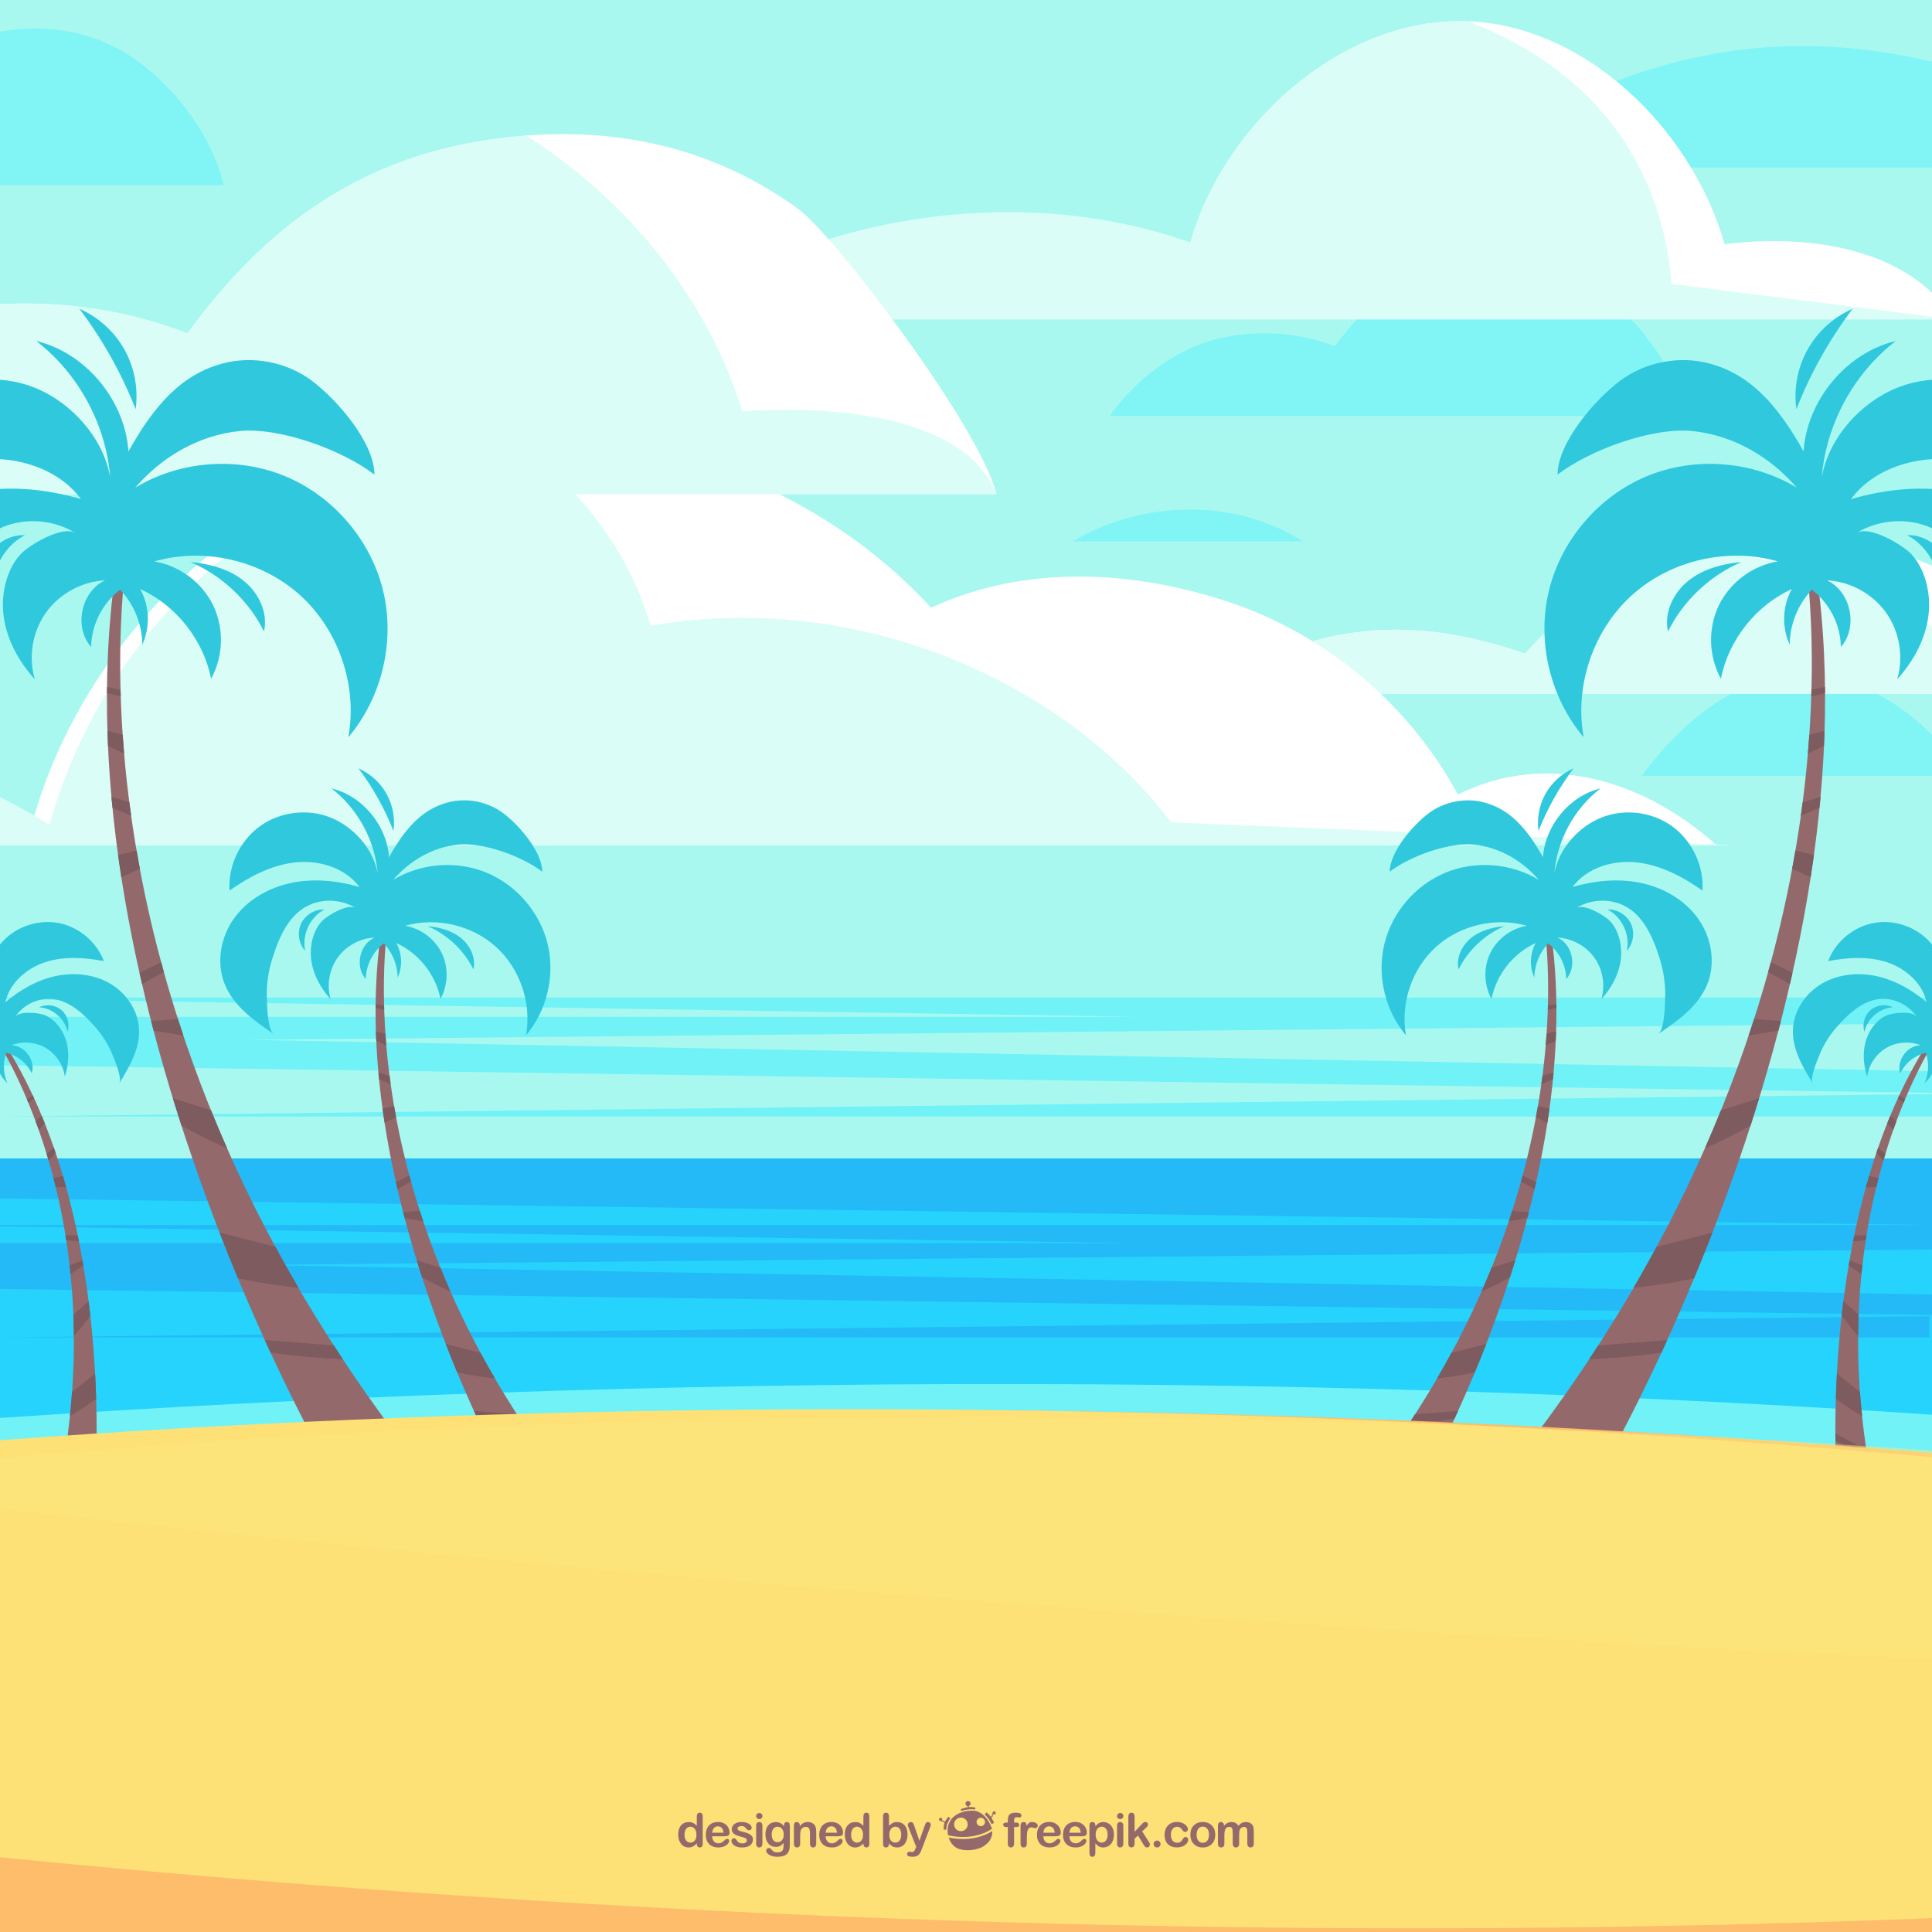 <?xml version="1.0" encoding="utf-8"?>
<!-- Generator: Adobe Illustrator 27.5.0, SVG Export Plug-In . SVG Version: 6.00 Build 0)  -->
<svg version="1.1" xmlns="http://www.w3.org/2000/svg" xmlns:xlink="http://www.w3.org/1999/xlink" x="0px" y="0px"
	 viewBox="0 0 500 500" style="enable-background:new 0 0 500 500;" xml:space="preserve">
<g id="BACKGROUND">
	<rect style="fill:#A8F8F0;" width="500" height="500"/>
</g>
<g id="OBJECTS">
	<g>
		<defs>
			<rect id="SVGID_1_" y="0" width="500" height="500"/>
		</defs>
		<clipPath id="SVGID_00000072992238852506341050000010821627234538304162_">
			<use xlink:href="#SVGID_1_"  style="overflow:visible;"/>
		</clipPath>
		
			<rect x="0" y="299.81" style="clip-path:url(#SVGID_00000072992238852506341050000010821627234538304162_);fill:#25D3FD;" width="500" height="200.19"/>
		<path style="clip-path:url(#SVGID_00000072992238852506341050000010821627234538304162_);fill:#71F2F7;" d="M-580.035,452.51
			c-41.151,13.057,762.413-218.632,1643.353,0C1063.318,452.51,358.883,655.596-580.035,452.51z"/>
		<g style="clip-path:url(#SVGID_00000072992238852506341050000010821627234538304162_);">
			<g style="opacity:0.7;">
				<g>
					<g>
						<path style="fill:#71F2F7;" d="M337.142,140.091h-59.494C295.576,129.421,319.572,128.843,337.142,140.091z"/>
					</g>
					<g>
						<path style="fill:#71F2F7;" d="M596.165,43.366H378.167c24.346-18.669,54.977-30.914,85.653-31.427
							c30.675-0.513,61.437,9.071,86.393,26.916C566.729,32.444,581.389,33.591,596.165,43.366z"/>
					</g>
					<g>
						<path style="fill:#71F2F7;" d="M527.769,200.789H424.887c11.49-15.569,25.946-25.781,40.423-26.209
							c14.477-0.428,28.995,7.565,40.772,22.447C513.877,191.681,520.796,192.638,527.769,200.789z"/>
					</g>
					<g>
						<path style="fill:#71F2F7;" d="M57.866,47.876H-91.306c5.869-8.461,15.788-16.526,26.216-19.51
							c10.428-2.984,21.999-2.465,32.061,1.437C-24.141,17.572-13.746,10.55-0.545,8.269c13.201-2.281,25.607-0.113,36.139,7.545
							C46.125,23.472,55.064,35.81,57.866,47.876z"/>
					</g>
					<g>
						<path style="fill:#71F2F7;" d="M436.368,107.669H287.197c5.869-8.461,15.788-16.526,26.216-19.51
							c10.428-2.984,21.999-2.465,32.061,1.437c8.888-12.231,19.282-19.253,32.483-21.534c13.201-2.281,25.607-0.113,36.139,7.545
							C424.628,83.265,433.567,95.603,436.368,107.669z"/>
					</g>
				</g>
			</g>
			<g>
				<path style="fill:#FFFFFF;" d="M505.495,82.642H176.322c48.051-14.873,96.103-28.968,131.764-19.888
					c8.561-30.285,38.255-57.267,69.727-57.289c31.472-0.022,59.909,27.453,68.512,57.727
					C474.927,59.761,496.665,67.769,505.495,82.642z"/>
				<path style="fill:#DBFDF7;" d="M432.596,73.49c-2.35-29.769-19.192-55.241-52.713-67.979c-0.689-0.021-1.379-0.046-2.07-0.045
					c-31.472,0.022-61.166,27.003-69.727,57.289c-52.823-18.7-111.402-0.706-131.764,19.888h329.173L432.596,73.49z"/>
				<path style="fill:#FFFFFF;" d="M257.865,127.902H-85.681c13.516-19.485,36.36-38.059,60.377-44.931
					c24.016-6.872,50.664-5.677,73.837,3.31c20.469-28.169,44.407-44.34,74.809-49.593c30.402-5.254,58.974-0.259,83.229,17.377
					C215.97,60.898,253.921,110.916,257.865,127.902z"/>
				<path style="fill:#FFFFFF;" d="M588.319,179.523h-270.46c9.563-10.382,21.201-14.621,35.236-16.129
					c14.035-1.508,28.278,1.115,41.592,5.802c18.117-20.386,41.618-32.62,68.89-32.42c14.845,0.109,54.302,12.753,72.04,33.311
					C552.24,163.342,575.043,167.458,588.319,179.523z"/>
				<path style="fill:#DBFDF7;" d="M512.817,175.109c-10.495-16.441-45.112-33.971-82.313-31.975
					c-13.479,5.534-25.52,14.476-35.817,26.062c-13.315-4.686-27.558-7.31-41.592-5.802c-14.035,1.508-25.673,5.747-35.236,16.129
					h270.461L512.817,175.109z"/>
				<path style="fill:#FFFFFF;" d="M444.25,218.743h-621.639c54.809-36.65,129.636-40.149,185.586-5.267
					c12.857-46.98,52.188-85.439,99.534-96.872c47.346-11.433,100.337,4.751,133.217,40.686c23.99-11.153,51.915-9.852,77.021-1.508
					c25.105,8.344,46.782,26.56,59.324,49.853C400.061,194.221,425.286,201.742,444.25,218.743z"/>
				<path style="fill:#DBFDF7;" d="M448.881,218.743l-145.736-5.903c-30.501-39.795-85.403-59.749-134.753-50.885
					c-5.32-18.103-16.893-34.304-32.292-45.208c-1.604-1.136-3.258-2.199-4.939-3.218c-6.324,0.569-12.611,1.579-18.799,3.074
					c-47.346,11.433-86.678,49.893-99.534,96.872c-55.95-34.882-130.778-31.382-185.586,5.267H448.881z"/>
				<path style="fill:#DBFDF7;" d="M192.116,106.461c-8.811-28.793-29.191-54.288-55.87-71.365
					c-4.261,0.325-8.561,0.841-12.904,1.592c-30.402,5.254-54.34,21.425-74.809,49.593c-23.173-8.987-49.821-10.182-73.837-3.31
					c-24.016,6.872-46.861,25.446-60.377,44.931h343.545C247.514,101.127,192.116,106.461,192.116,106.461z"/>
			</g>
		</g>
		<polygon style="clip-path:url(#SVGID_00000072992238852506341050000010821627234538304162_);fill:#71F2F7;" points="0,258.18 
			500,258.18 500,264.88 64.08,269.1 500,277.22 500,282.819 0,275.69 0,263.15 294.6,263.15 0,258.53 		"/>
		<polygon style="clip-path:url(#SVGID_00000072992238852506341050000010821627234538304162_);fill:#71F2F7;" points="0,288.96 
			500,283.15 500,288.96 		"/>
		<polygon style="clip-path:url(#SVGID_00000072992238852506341050000010821627234538304162_);fill:#23BAF7;" points="500,299.81 
			500,317.04 0,310.15 0,299.81 		"/>
		<polygon style="clip-path:url(#SVGID_00000072992238852506341050000010821627234538304162_);fill:#23BAF7;" points="0,317.04 
			500,317.04 500,323.37 64.08,327.359 500,335.03 500,340.319 0,333.58 0,321.73 294.6,321.73 0,317.37 		"/>
		<polygon style="clip-path:url(#SVGID_00000072992238852506341050000010821627234538304162_);fill:#23BAF7;" points="0.675,346.12 
			499.325,340.63 499.325,346.12 		"/>
		<g style="clip-path:url(#SVGID_00000072992238852506341050000010821627234538304162_);">
			<g>
				<polygon style="opacity:0.3;fill:#23BAF7;" points="500,469.132 0,477.654 0,500 500,500 500,485.398 364.608,486.073 
					500,483.597 				"/>
				<path style="opacity:0.3;fill:#23BAF7;" d="M0,460.25h500V413.93c-108.474,1.766-239.345-7.237-383.215-39.776
					c-0.029,0.007-0.053,0.013-0.081,0.02c3.879,2.141,110.909,59.984,350.707,59.984H0V460.25z"/>
			</g>
			<path style="opacity:0.3;fill:#23BAF7;" d="M116.583,374.106l0.007,0.004c0.065,0.015,0.13,0.029,0.195,0.043
				c0.061-0.015,0.124-0.031,0.191-0.047H116.583z"/>
		</g>
		<g style="clip-path:url(#SVGID_00000072992238852506341050000010821627234538304162_);">
			<g>
				<g>
					<g>
						<path style="fill:#94696C;" d="M501.766,265.662l0.99,0.453c0,0-34.945,47.802-16.5,125.855l-10.569-3.517
							C475.687,388.454,468.292,313.028,501.766,265.662z"/>
					</g>
				</g>
				<path style="fill:#30C8DD;" d="M488.366,262.736c1.506-0.621,6.602-1.224,7.737,0.453c-1.772-2.618-4.76-4.375-7.909-4.651
					c-5.311-0.464-9.578,3.557-12.849,7.257c-1.858,2.102-3.361,4.519-4.428,7.114c-0.548,1.333-2.603,6.118-1.767,7.473
					c-2.628-4.259-5.316-8.859-5.147-13.861c0.166-4.901,3.246-9.47,7.475-11.951c4.229-2.481,9.45-2.99,14.238-1.936
					c4.789,1.055,9.166,3.581,12.9,6.759c-1.102-4.991-5.469-8.808-10.331-10.386c-4.861-1.578-10.146-1.228-15.168-0.273
					c1.865-4.932,6.377-8.77,11.545-9.819c5.167-1.049,10.819,0.725,14.459,4.539c3.641,3.814,5.498,9.77,4.21,14.882
					c2.364-6.635,1.802-14.254-1.511-20.47c5.349,4.119,7.481,12.027,5.115,18.35c5.723-4.246,10.625-6.348,16.036-5.508
					c4.166,0.647,7.969,3.32,9.989,7.02c2.02,3.701,4.125,10.833,2.415,14.687c-2.545-4.739-8.867-10.933-13.974-12.625
					c-5.106-1.692-10.75-1.107-15.621,1.175c6.846-0.839,14.028,1.767,18.745,6.8c4.716,5.033,6.849,12.369,5.567,19.147
					c-1.282,6.777-5.947,12.827-12.176,15.79c3.929-5.683,4.682-13.421,1.922-19.755c-2.76-6.334-8.939-11.051-15.777-12.043
					c2.809,1.862,4.626,5.139,4.718,8.508c0.092,3.369-1.544,6.74-4.247,8.752c1.193-5.105-0.22-10.75-3.678-14.691
					c0.227,2.539-0.837,5.161-2.77,6.823c1.089-2.445,1.204-5.307,0.315-7.831c-2.859,0.647-5.374,2.671-6.616,5.327
					c-1.059-3.331,1.819-7.272,5.313-7.279c-2.869-1.134-6.253-0.875-8.915,0.683s-4.546,4.381-4.963,7.438
					c-1.01-3.144-1.26-6.612-0.192-9.737C483.896,266.354,485.841,263.778,488.366,262.736z M489.873,260.686
					c-1.843-0.918-4.224-0.62-5.784,0.723c-1.56,1.344-2.208,3.654-1.573,5.613C483.236,263.621,486.402,260.894,489.873,260.686z
					 M510.103,251.512c1.456-2.308,2.134-5.099,1.897-7.818c-0.237-2.719-1.386-5.351-3.219-7.373
					C509.911,241.292,510.358,246.419,510.103,251.512z M513.497,285.337c1.528-2.023,1.462-4.947,0.314-7.208
					c-1.147-2.261-3.208-3.935-5.416-5.181C511.482,276.305,513.324,280.781,513.497,285.337z"/>
				<path style="fill:#7E5B5E;" d="M489.185,288.807c0.542,0.436,1.081,0.874,1.62,1.315c-0.284,0.763-0.566,1.546-0.847,2.344
					c-0.511-0.598-1.021-1.197-1.527-1.799C488.678,290.045,488.929,289.425,489.185,288.807z M492.658,285.391
					c0.118-0.286,0.235-0.561,0.353-0.841c-0.503-0.342-0.999-0.694-1.488-1.055c-0.115,0.247-0.232,0.492-0.346,0.74
					C491.673,284.618,492.168,285.003,492.658,285.391z M483.068,319.676c-1.064,0.031-2.129,0.061-3.193,0.092
					c-0.104,0.506-0.205,1.01-0.305,1.515c1.098-0.103,2.195-0.206,3.293-0.309C482.93,320.538,482.999,320.106,483.068,319.676z
					 M475.005,372.771c2.702,1.715,5.502,3.283,8.368,4.742c-0.118-0.725-0.225-1.444-0.334-2.163
					c-2.682-1.47-5.364-2.94-8.046-4.41C474.996,371.563,475,372.175,475.005,372.771z M477.07,336.74
					c-0.161,1.266-0.312,2.523-0.451,3.766c1.335,1.813,2.76,3.561,4.271,5.231c0.015-1.855,0.061-3.68,0.131-5.478
					C479.704,339.086,478.387,337.913,477.07,336.74z M486.063,297.016c-0.156,0.451-0.306,0.903-0.458,1.355
					c0.605,0.664,1.209,1.329,1.813,1.993c0.171-0.587,0.344-1.165,0.519-1.738C487.31,298.093,486.685,297.556,486.063,297.016z
					 M475.388,355.492c-0.121,2.251-0.211,4.428-0.273,6.512c2.17,1.63,4.507,3.094,6.781,4.468
					c0.003,0.001,0.005,0.003,0.008,0.004c-0.22-2.105-0.404-4.183-0.55-6.231C479.365,358.661,477.377,357.077,475.388,355.492z
					 M486.181,304.856c-0.825-0.16-1.649-0.321-2.474-0.481c-0.284,0.962-0.561,1.925-0.828,2.888
					c0.903-0.034,1.806-0.048,2.705-0.031C485.779,306.429,485.978,305.637,486.181,304.856z M478.652,326.211
					c-0.076,0.434-0.152,0.868-0.224,1.3c1.108,0.742,2.217,1.484,3.325,2.226c0.078-0.78,0.161-1.556,0.248-2.323
					C480.873,327.048,479.755,326.648,478.652,326.211z"/>
			</g>
			<g>
				<g>
					<g>
						<path style="fill:#94696C;" d="M468.381,137.804l-2.127,0.012c0,0,23.83,113.214-71.736,237.407l21.65,2.229
							C416.168,377.452,489.94,249.059,468.381,137.804z"/>
					</g>
				</g>
				<path style="fill:#30C8DD;" d="M499.156,158.62c-0.609,6.424-3.84,12.398-8.165,17.187c1.714-5.779,0.627-12.32-2.864-17.234
					c-3.49-4.914-9.309-8.095-15.33-8.38c6.219,2.82,8.176,12.152,3.615,17.234c-0.078-5.727-2.93-11.353-7.503-14.803
					c-3.612,3.781-5.707,8.972-5.732,14.201c-2.106-4.514-1.895-10.038,0.55-14.378c-9.325,4.241-16.376,13.159-18.354,23.21
					c-3.198-5.756-3.403-13.074-0.533-19.001c2.871-5.926,8.74-10.302,15.239-11.361c-12.975-3.727-27.771-0.291-37.776,8.773
					c-10.005,9.064-14.881,23.449-12.45,36.729c-8.713-10.282-12.161-24.805-8.999-37.906c3.162-13.101,12.855-24.453,25.299-29.628
					c12.444-5.175,27.328-4.045,38.848,2.95c-6.842-7.978-16.424-13.554-26.878-14.643c-10.454-1.089-26.691,4.862-35.031,11.258
					c0.052-8.237,9.531-19.249,16.102-24.217c6.57-4.968,15.491-6.672,23.431-4.477c10.312,2.851,17.354,10.534,24.134,22.694
					c0.867-13.163,11.017-25.534,23.854-28.572c-10.894,8.409-18.017,21.527-19.137,35.243c1.814-10.141,9.907-19.256,19.455-23.123
					c9.548-3.868,21.04-2.486,29.4,3.534c8.36,6.02,13.313,16.481,12.672,26.763c-8.176-5.735-17.307-10.606-27.233-11.701
					c-9.926-1.095-20.772,2.194-26.745,10.198c9.204-2.66,19.03-3.642,28.406-1.673c9.376,1.969,18.265,7.071,23.803,14.888
					c5.539,7.817,7.354,18.43,3.711,27.291c-3.718,9.044-12.202,15.077-20.304,20.551c2.578-1.741,2.762-11.914,2.858-14.729
					c0.186-5.479-0.549-10.991-2.169-16.228c-2.852-9.218-7.222-19.808-17.053-23.249c-5.83-2.04-12.564-1.312-17.823,1.928
					c3.369-2.075,11.96,3.092,14.143,5.409C498.257,147.243,499.651,153.394,499.156,158.62z M501.572,155.693
					c2.704-2.979,3.408-7.614,1.708-11.261c-1.699-3.647-5.7-6.09-9.72-5.936C499.575,141.656,503.023,149.056,501.572,155.693z
					 M479.461,79.909c-4.89,2.128-9.051,5.892-11.657,10.545c-2.606,4.653-3.643,10.167-2.903,15.448
					C468.54,96.628,473.454,87.855,479.461,79.909z M450.719,145.453c-4.933,0.447-9.949,1.772-13.808,4.877
					c-3.86,3.104-6.328,8.26-5.232,13.09C435.648,155.443,442.525,148.953,450.719,145.453z"/>
				<path style="fill:#7E5B5E;" d="M472.04,193.05c-1.385,0.666-2.774,1.323-4.165,1.978c0.14-1.647,0.266-3.267,0.374-4.855
					c1.313-0.351,2.626-0.699,3.941-1.04C472.15,190.44,472.099,191.745,472.04,193.05z M472.319,179.39
					c-0.003-0.532-0.015-1.063-0.022-1.595c-1.162,0.25-2.328,0.479-3.498,0.684c-0.015,0.592-0.028,1.177-0.047,1.78
					C469.935,179.961,471.126,179.674,472.319,179.39z M457.605,251.502c1.872,1.065,3.745,2.131,5.617,3.196
					c0.227-0.979,0.453-1.958,0.674-2.943c-1.871-0.91-3.742-1.82-5.613-2.729C458.061,249.848,457.836,250.673,457.605,251.502z
					 M431.473,346.816c-5.957,0.463-11.915,0.926-17.872,1.39c-0.771,1.194-1.54,2.387-2.333,3.584
					c6.279-0.297,12.526-0.839,18.715-1.723C430.472,349.011,430.97,347.923,431.473,346.816z M445.391,287.329
					c-1.319,3.259-2.704,6.545-4.168,9.861c4.034-1.76,7.975-3.728,11.809-5.885c0.752-2.326,1.493-4.685,2.223-7.07
					C451.968,285.267,448.68,286.298,445.391,287.329z M466.524,207.624c-0.149,1.16-0.306,2.329-0.472,3.512
					c1.61-0.698,3.221-1.396,4.831-2.094c0.092-0.927,0.188-1.852,0.272-2.781C469.614,206.725,468.07,207.178,466.524,207.624z
					 M428.739,322.66c-1.906,3.53-3.903,7.083-5.986,10.656c0.006-0.001,0.011-0.001,0.017-0.002
					c5.155-0.62,10.494-1.351,15.668-2.51c1.564-3.762,3.153-7.711,4.747-11.818C438.369,320.211,433.554,321.435,428.739,322.66z
					 M463.803,224.841c1.614,0.692,3.212,1.442,4.792,2.229c0.299-1.929,0.579-3.866,0.846-5.808
					c-1.598-0.377-3.195-0.754-4.793-1.131C464.382,221.685,464.1,223.255,463.803,224.841z M453.965,263.667
					c-0.46,1.438-0.937,2.884-1.424,4.337c2.57-0.431,5.14-0.862,7.71-1.293c0.218-0.828,0.431-1.663,0.646-2.496
					C458.581,264.106,456.27,263.92,453.965,263.667z"/>
			</g>
			<g>
				<g>
					<g>
						<path style="fill:#94696C;" d="M400.339,234.927l-1.325,0.007c0,0,14.848,70.54-44.696,147.921l13.489,1.389
							C367.806,384.244,413.772,304.246,400.339,234.927z"/>
					</g>
				</g>
				<path style="fill:#30C8DD;" d="M419.514,247.896c-0.379,4.003-2.393,7.725-5.087,10.709c1.068-3.601,0.391-7.676-1.784-10.738
					c-2.175-3.062-5.8-5.044-9.551-5.221c3.875,1.757,5.094,7.572,2.252,10.738c-0.049-3.568-1.826-7.074-4.675-9.223
					c-2.25,2.356-3.556,5.59-3.571,8.848c-1.312-2.812-1.181-6.254,0.343-8.958c-5.81,2.643-10.204,8.199-11.436,14.461
					c-1.993-3.587-2.12-8.146-0.332-11.839c1.789-3.693,5.445-6.419,9.495-7.079c-8.085-2.322-17.303-0.181-23.537,5.466
					c-6.234,5.647-9.272,14.61-7.757,22.884c-5.429-6.406-7.577-15.455-5.607-23.618c1.97-8.163,8.01-15.236,15.763-18.46
					c7.753-3.225,17.027-2.52,24.205,1.838c-4.263-4.971-10.233-8.445-16.747-9.124c-6.513-0.679-16.631,3.029-21.827,7.015
					c0.032-5.132,5.939-11.993,10.033-15.089c4.094-3.095,9.652-4.157,14.599-2.79c6.425,1.777,10.812,6.564,15.037,14.14
					c0.54-8.201,6.864-15.91,14.862-17.802c-6.787,5.239-11.226,13.413-11.924,21.959c1.13-6.318,6.172-11.998,12.122-14.407
					c5.949-2.41,13.109-1.549,18.318,2.202c5.209,3.751,8.295,10.269,7.896,16.675c-5.094-3.574-10.783-6.608-16.968-7.29
					c-6.185-0.682-12.943,1.367-16.664,6.354c5.735-1.657,11.857-2.269,17.699-1.042c5.842,1.227,11.38,4.406,14.831,9.276
					c3.451,4.871,4.582,11.484,2.312,17.005c-2.316,5.635-7.602,9.394-12.651,12.805c1.606-1.085,1.721-7.423,1.781-9.177
					c0.116-3.414-0.342-6.848-1.352-10.111c-1.777-5.744-4.5-12.342-10.625-14.486c-3.633-1.271-7.828-0.818-11.105,1.201
					c2.099-1.293,7.452,1.927,8.812,3.37C418.954,240.808,419.822,244.64,419.514,247.896z M421.019,246.073
					c1.685-1.856,2.123-4.744,1.064-7.016c-1.059-2.272-3.552-3.794-6.056-3.698C419.775,237.327,421.923,241.938,421.019,246.073z
					 M407.243,198.854c-3.047,1.326-5.639,3.671-7.263,6.57c-1.624,2.899-2.27,6.335-1.809,9.625
					C400.438,209.271,403.5,203.805,407.243,198.854z M389.334,239.693c-3.074,0.278-6.199,1.104-8.604,3.038
					c-2.405,1.934-3.943,5.146-3.26,8.156C379.944,245.917,384.229,241.873,389.334,239.693z"/>
				<path style="fill:#7E5B5E;" d="M402.619,269.349c-0.863,0.415-1.729,0.824-2.595,1.233c0.087-1.026,0.166-2.035,0.233-3.025
					c0.818-0.219,1.636-0.435,2.455-0.648C402.687,267.722,402.655,268.536,402.619,269.349z M402.792,260.838
					c-0.002-0.331-0.009-0.663-0.013-0.994c-0.724,0.156-1.45,0.299-2.18,0.426c-0.01,0.369-0.017,0.733-0.03,1.109
					C401.307,261.193,402.049,261.015,402.792,260.838z M393.625,305.768c1.167,0.664,2.333,1.328,3.5,1.992
					c0.142-0.61,0.283-1.22,0.42-1.834c-1.166-0.567-2.332-1.134-3.498-1.701C393.909,304.738,393.768,305.252,393.625,305.768z
					 M377.343,365.155c-3.712,0.289-7.424,0.577-11.136,0.866c-0.481,0.744-0.959,1.487-1.453,2.233
					c3.912-0.185,7.805-0.523,11.661-1.073C376.719,366.523,377.029,365.846,377.343,365.155z M386.015,328.091
					c-0.822,2.03-1.685,4.078-2.597,6.144c2.513-1.097,4.969-2.323,7.358-3.667c0.468-1.449,0.93-2.919,1.385-4.405
					C390.112,326.806,388.063,327.449,386.015,328.091z M399.182,278.43c-0.093,0.723-0.19,1.451-0.294,2.188
					c1.003-0.435,2.007-0.87,3.01-1.304c0.057-0.577,0.117-1.154,0.17-1.733C401.107,277.869,400.145,278.152,399.182,278.43z
					 M375.639,350.105c-1.187,2.199-2.432,4.413-3.73,6.639c0.004,0,0.007-0.001,0.011-0.001c3.212-0.386,6.538-0.841,9.762-1.564
					c0.974-2.344,1.964-4.805,2.957-7.363C381.639,348.579,378.639,349.342,375.639,350.105z M397.486,289.157
					c1.006,0.431,2.001,0.899,2.986,1.389c0.186-1.202,0.361-2.409,0.527-3.619c-0.995-0.235-1.991-0.47-2.986-0.705
					C397.847,287.19,397.671,288.168,397.486,289.157z M391.357,313.348c-0.287,0.896-0.584,1.797-0.887,2.702
					c1.601-0.269,3.203-0.537,4.804-0.806c0.136-0.516,0.269-1.036,0.402-1.555C394.233,313.621,392.793,313.506,391.357,313.348z"
					/>
			</g>
		</g>
		<g style="clip-path:url(#SVGID_00000072992238852506341050000010821627234538304162_);">
			<g>
				<g>
					<g>
						<path style="fill:#94696C;" d="M-1.765,265.662l-0.99,0.453c0,0,34.945,47.802,16.5,125.855l10.569-3.517
							C24.313,388.454,31.708,313.028-1.765,265.662z"/>
					</g>
				</g>
				<path style="fill:#30C8DD;" d="M16.973,268.896c1.068,3.125,0.818,6.592-0.192,9.737c-0.417-3.057-2.3-5.88-4.963-7.438
					s-6.046-1.817-8.915-0.683c3.495,0.007,6.372,3.949,5.313,7.279c-1.242-2.655-3.756-4.68-6.616-5.327
					c-0.889,2.524-0.774,5.387,0.315,7.831c-1.933-1.663-2.997-4.284-2.77-6.823c-3.458,3.941-4.871,9.586-3.678,14.691
					c-2.704-2.012-4.339-5.383-4.248-8.752c0.092-3.369,1.909-6.646,4.718-8.508c-6.838,0.992-13.017,5.709-15.777,12.043
					c-2.76,6.334-2.007,14.072,1.922,19.755c-6.229-2.963-10.894-9.013-12.176-15.79c-1.282-6.777,0.851-14.113,5.567-19.147
					c4.716-5.033,11.898-7.639,18.744-6.8c-4.871-2.282-10.515-2.867-15.621-1.175c-5.106,1.692-11.429,7.886-13.974,12.625
					c-1.709-3.854,0.395-10.986,2.415-14.687c2.02-3.701,5.823-6.373,9.989-7.02c5.411-0.84,10.313,1.262,16.036,5.508
					c-2.366-6.323-0.234-14.231,5.115-18.35c-3.312,6.216-3.875,13.835-1.511,20.47c-1.288-5.113,0.569-11.068,4.21-14.882
					c3.641-3.814,9.292-5.588,14.459-4.539c5.167,1.049,9.68,4.887,11.544,9.819c-5.021-0.955-10.306-1.306-15.167,0.273
					c-4.861,1.578-9.229,5.396-10.331,10.386c3.734-3.178,8.112-5.704,12.9-6.759c4.789-1.055,10.009-0.546,14.238,1.936
					c4.229,2.481,7.31,7.051,7.475,11.951c0.169,5.002-2.519,9.602-5.147,13.861c0.836-1.355-1.219-6.139-1.767-7.473
					c-1.066-2.595-2.569-5.012-4.428-7.114c-3.271-3.7-7.538-7.721-12.849-7.257c-3.149,0.275-6.138,2.032-7.909,4.651
					c1.135-1.677,6.23-1.074,7.737-0.453C14.159,263.778,16.104,266.354,16.973,268.896z M17.484,267.023
					c0.635-1.959-0.013-4.269-1.573-5.613c-1.56-1.344-3.941-1.641-5.784-0.723C13.598,260.894,16.764,263.621,17.484,267.023z
					 M-8.781,236.32c-1.833,2.022-2.982,4.654-3.219,7.373c-0.237,2.719,0.441,5.51,1.897,7.818
					C-10.357,246.419-9.911,241.292-8.781,236.32z M-8.395,272.948c-2.207,1.247-4.269,2.921-5.416,5.181
					c-1.147,2.261-1.214,5.185,0.314,7.208C-13.324,280.781-11.481,276.305-8.395,272.948z"/>
				<path style="fill:#7E5B5E;" d="M11.569,290.666c-0.506,0.602-1.016,1.201-1.527,1.799c-0.281-0.798-0.563-1.58-0.847-2.344
					c0.538-0.44,1.078-0.879,1.62-1.315C11.071,289.425,11.322,290.045,11.569,290.666z M8.824,284.235
					c-0.113-0.247-0.231-0.493-0.346-0.74c-0.489,0.361-0.985,0.713-1.488,1.055c0.117,0.28,0.235,0.555,0.353,0.841
					C7.832,285.003,8.328,284.618,8.824,284.235z M17.137,320.974c1.098,0.103,2.195,0.206,3.293,0.309
					c-0.1-0.505-0.201-1.009-0.305-1.515c-1.065-0.031-2.129-0.061-3.193-0.092C17.002,320.106,17.07,320.538,17.137,320.974z
					 M25.006,370.94c-2.682,1.47-5.364,2.94-8.045,4.41c-0.109,0.719-0.216,1.438-0.334,2.163c2.867-1.46,5.667-3.028,8.368-4.742
					C25.001,372.175,25.004,371.563,25.006,370.94z M18.979,340.259c0.07,1.798,0.116,3.622,0.131,5.478
					c1.511-1.67,2.936-3.418,4.271-5.231c-0.139-1.243-0.29-2.5-0.451-3.766C21.613,337.913,20.296,339.086,18.979,340.259z
					 M12.063,298.626c0.174,0.573,0.347,1.151,0.519,1.738c0.604-0.665,1.209-1.329,1.813-1.993
					c-0.152-0.452-0.302-0.904-0.458-1.355C13.316,297.556,12.691,298.093,12.063,298.626z M18.646,360.246
					c-0.146,2.048-0.33,4.126-0.55,6.231c0.003-0.001,0.005-0.003,0.007-0.004c2.275-1.374,4.611-2.839,6.781-4.468
					c-0.062-2.084-0.152-4.261-0.273-6.512C22.624,357.077,20.635,358.661,18.646,360.246z M14.417,307.231
					c0.899-0.017,1.802-0.003,2.705,0.031c-0.267-0.963-0.544-1.926-0.828-2.888c-0.825,0.16-1.649,0.321-2.474,0.481
					C14.023,305.637,14.222,306.429,14.417,307.231z M17.999,327.415c0.088,0.768,0.17,1.543,0.248,2.323
					c1.108-0.742,2.217-1.484,3.325-2.226c-0.073-0.432-0.149-0.866-0.224-1.3C20.245,326.648,19.128,327.048,17.999,327.415z"/>
			</g>
			<g>
				<g>
					<g>
						<path style="fill:#94696C;" d="M31.619,137.804l2.127,0.012c0,0-23.83,113.214,71.736,237.407l-21.65,2.229
							C83.833,377.452,10.06,249.059,31.619,137.804z"/>
					</g>
				</g>
				<path style="fill:#30C8DD;" d="M5.403,143.358c2.183-2.317,10.774-7.485,14.143-5.409c-5.259-3.24-11.993-3.968-17.823-1.928
					c-9.831,3.441-14.2,14.031-17.053,23.249c-1.62,5.237-2.355,10.749-2.17,16.228c0.096,2.815,0.28,12.987,2.858,14.729
					c-8.103-5.474-16.587-11.507-20.304-20.551c-3.642-8.861-1.827-19.474,3.711-27.291c5.538-7.818,14.428-12.919,23.804-14.888
					c9.376-1.969,19.202-0.987,28.406,1.673c-5.972-8.004-16.818-11.293-26.744-10.198c-9.926,1.095-19.058,5.965-27.233,11.701
					c-0.641-10.282,4.312-20.743,12.672-26.763s19.851-7.401,29.4-3.534c9.548,3.868,17.641,12.982,19.455,23.123
					c-1.12-13.716-8.244-26.834-19.137-35.243c12.837,3.038,22.987,15.409,23.854,28.572c6.781-12.16,13.822-19.843,24.134-22.694
					c7.939-2.195,16.86-0.491,23.431,4.477c6.57,4.968,16.05,15.98,16.102,24.217c-8.34-6.396-24.578-12.348-35.032-11.258
					c-10.454,1.089-20.035,6.665-26.878,14.643c11.52-6.995,26.404-8.125,38.848-2.95c12.444,5.175,22.137,16.527,25.299,29.628
					c3.162,13.101-0.286,27.624-8.999,37.906c2.431-13.279-2.445-27.665-12.45-36.729c-10.005-9.064-24.801-12.5-37.776-8.773
					c6.499,1.059,12.368,5.435,15.239,11.361c2.871,5.926,2.666,13.244-0.533,19.001c-1.978-10.051-9.029-18.969-18.354-23.21
					c2.445,4.34,2.656,9.864,0.55,14.378c-0.025-5.229-2.12-10.42-5.732-14.201c-4.573,3.449-7.425,9.075-7.503,14.803
					c-4.562-5.081-2.604-14.413,3.615-17.234c-6.021,0.285-11.839,3.466-15.33,8.38s-4.577,11.455-2.864,17.234
					c-4.325-4.789-7.556-10.763-8.165-17.187C0.349,153.394,1.743,147.243,5.403,143.358z M6.441,138.497
					c-4.02-0.154-8.021,2.289-9.72,5.936c-1.699,3.647-0.996,8.282,1.708,11.261C-3.022,149.056,0.426,141.656,6.441,138.497z
					 M35.099,105.902c0.739-5.281-0.297-10.796-2.903-15.448c-2.606-4.653-6.767-8.417-11.657-10.545
					C26.546,87.855,31.461,96.628,35.099,105.902z M68.321,163.42c1.096-4.83-1.372-9.986-5.231-13.09
					c-3.86-3.105-8.875-4.43-13.808-4.877C57.475,148.953,64.352,155.443,68.321,163.42z"/>
				<path style="fill:#7E5B5E;" d="M27.81,189.133c1.315,0.341,2.628,0.689,3.941,1.04c0.108,1.588,0.234,3.208,0.374,4.855
					c-1.39-0.655-2.78-1.312-4.165-1.978C27.902,191.745,27.85,190.44,27.81,189.133z M31.249,180.259
					c-0.019-0.603-0.032-1.188-0.048-1.78c-1.17-0.204-2.336-0.434-3.498-0.684c-0.006,0.532-0.019,1.064-0.022,1.595
					C28.874,179.674,30.065,179.961,31.249,180.259z M41.717,249.026c-1.871,0.91-3.742,1.82-5.613,2.729
					c0.221,0.985,0.447,1.964,0.674,2.943c1.872-1.065,3.745-2.131,5.617-3.196C42.165,250.673,41.939,249.848,41.717,249.026z
					 M70.017,350.067c6.189,0.883,12.436,1.426,18.715,1.723c-0.793-1.197-1.561-2.391-2.333-3.584
					c-5.957-0.463-11.915-0.926-17.872-1.39C69.031,347.923,69.529,349.011,70.017,350.067z M44.744,284.236
					c0.731,2.385,1.471,4.744,2.223,7.07c3.835,2.157,7.776,4.125,11.809,5.885c-1.464-3.316-2.849-6.603-4.168-9.861
					C51.321,286.298,48.033,285.267,44.744,284.236z M28.845,206.262c0.084,0.928,0.18,1.854,0.272,2.781
					c1.611,0.698,3.221,1.396,4.831,2.094c-0.166-1.182-0.323-2.352-0.472-3.512C31.93,207.178,30.386,206.725,28.845,206.262z
					 M56.816,318.986c1.594,4.107,3.183,8.056,4.747,11.818c5.174,1.159,10.513,1.89,15.668,2.51
					c0.006,0.001,0.011,0.001,0.017,0.002c-2.084-3.573-4.081-7.126-5.986-10.656C66.446,321.435,61.632,320.211,56.816,318.986z
					 M35.353,220.131c-1.597,0.377-3.195,0.754-4.793,1.131c0.267,1.942,0.547,3.879,0.846,5.808
					c1.58-0.786,3.178-1.536,4.792-2.229C35.901,223.255,35.619,221.685,35.353,220.131z M39.103,264.214
					c0.214,0.834,0.427,1.668,0.646,2.496c2.57,0.431,5.14,0.862,7.71,1.293c-0.488-1.453-0.964-2.9-1.424-4.337
					C43.73,263.92,41.419,264.106,39.103,264.214z"/>
			</g>
			<g>
				<g>
					<g>
						<path style="fill:#94696C;" d="M99.662,234.927l1.325,0.007c0,0-14.847,70.54,44.696,147.921l-13.489,1.389
							C132.194,384.244,86.229,304.246,99.662,234.927z"/>
					</g>
				</g>
				<path style="fill:#30C8DD;" d="M83.327,238.387c1.36-1.444,6.713-4.663,8.812-3.37c-3.277-2.019-7.472-2.472-11.105-1.201
					c-6.126,2.144-8.848,8.742-10.625,14.486c-1.01,3.263-1.467,6.698-1.352,10.111c0.059,1.754,0.174,8.092,1.781,9.177
					c-5.049-3.41-10.334-7.17-12.651-12.805c-2.27-5.521-1.139-12.134,2.312-17.005c3.451-4.871,8.989-8.049,14.831-9.276
					c5.842-1.227,11.965-0.615,17.699,1.042c-3.721-4.987-10.479-7.036-16.664-6.354c-6.185,0.682-11.874,3.717-16.968,7.29
					c-0.399-6.406,2.687-12.924,7.896-16.675c5.209-3.751,12.369-4.612,18.318-2.202c5.949,2.41,10.992,8.089,12.122,14.407
					c-0.698-8.546-5.136-16.719-11.924-21.959c7.998,1.893,14.323,9.601,14.862,17.802c4.225-7.576,8.612-12.363,15.037-14.14
					c4.947-1.368,10.505-0.306,14.599,2.79c4.094,3.095,10,9.956,10.033,15.089c-5.197-3.985-15.314-7.693-21.827-7.015
					c-6.513,0.679-12.483,4.153-16.747,9.124c7.178-4.358,16.451-5.063,24.205-1.838s13.793,10.297,15.763,18.46
					c1.97,8.163-0.178,17.212-5.607,23.618c1.515-8.274-1.523-17.237-7.757-22.884c-6.234-5.647-15.452-7.788-23.537-5.466
					c4.049,0.66,7.706,3.386,9.495,7.079c1.789,3.693,1.661,8.252-0.332,11.839c-1.232-6.263-5.626-11.819-11.436-14.461
					c1.523,2.704,1.655,6.146,0.343,8.958c-0.016-3.258-1.321-6.492-3.571-8.848c-2.849,2.149-4.626,5.655-4.675,9.223
					c-2.842-3.166-1.623-8.981,2.252-10.738c-3.751,0.178-7.377,2.159-9.551,5.221c-2.175,3.062-2.852,7.137-1.784,10.738
					c-2.695-2.984-4.708-6.706-5.087-10.709C80.178,244.64,81.047,240.808,83.327,238.387z M83.974,235.359
					c-2.505-0.096-4.998,1.426-6.057,3.698c-1.059,2.272-0.621,5.16,1.064,7.016C78.077,241.938,80.226,237.327,83.974,235.359z
					 M101.83,215.049c0.461-3.291-0.185-6.727-1.809-9.625c-1.624-2.899-4.216-5.244-7.263-6.57
					C96.501,203.805,99.563,209.271,101.83,215.049z M122.53,250.887c0.683-3.01-0.855-6.222-3.26-8.156
					c-2.405-1.934-5.53-2.76-8.604-3.038C115.771,241.873,120.057,245.917,122.53,250.887z"/>
				<path style="fill:#7E5B5E;" d="M97.288,266.908c0.819,0.212,1.637,0.429,2.455,0.648c0.067,0.989,0.146,1.999,0.233,3.025
					c-0.866-0.408-1.732-0.817-2.595-1.233C97.345,268.536,97.313,267.722,97.288,266.908z M99.431,261.379
					c-0.012-0.376-0.02-0.74-0.03-1.109c-0.729-0.127-1.456-0.27-2.179-0.426c-0.004,0.331-0.012,0.663-0.014,0.994
					C97.951,261.015,98.693,261.193,99.431,261.379z M105.953,304.225c-1.166,0.567-2.332,1.134-3.497,1.701
					c0.137,0.613,0.278,1.224,0.42,1.834c1.167-0.664,2.333-1.328,3.5-1.992C106.232,305.252,106.092,304.738,105.953,304.225z
					 M123.586,367.181c3.856,0.55,7.748,0.888,11.661,1.073c-0.494-0.746-0.973-1.49-1.453-2.233
					c-3.712-0.289-7.424-0.577-11.136-0.866C122.971,365.846,123.282,366.523,123.586,367.181z M107.84,326.164
					c0.455,1.486,0.917,2.956,1.385,4.405c2.389,1.344,4.845,2.57,7.358,3.667c-0.912-2.066-1.775-4.114-2.597-6.144
					C111.937,327.449,109.888,326.806,107.84,326.164z M97.933,277.581c0.052,0.578,0.112,1.155,0.17,1.733
					c1.004,0.435,2.007,0.87,3.01,1.304c-0.104-0.737-0.201-1.465-0.294-2.188C99.855,278.152,98.893,277.869,97.933,277.581z
					 M115.361,347.816c0.993,2.559,1.983,5.019,2.957,7.363c3.224,0.722,6.55,1.177,9.762,1.564c0.004,0,0.007,0.001,0.011,0.001
					c-1.298-2.226-2.543-4.44-3.73-6.639C121.361,349.342,118.361,348.579,115.361,347.816z M101.988,286.222
					c-0.995,0.235-1.991,0.47-2.986,0.705c0.166,1.21,0.341,2.417,0.527,3.619c0.985-0.49,1.98-0.957,2.986-1.389
					C102.329,288.168,102.154,287.19,101.988,286.222z M104.325,313.689c0.133,0.519,0.266,1.039,0.402,1.555
					c1.601,0.269,3.203,0.537,4.804,0.806c-0.304-0.905-0.601-1.806-0.887-2.702C107.208,313.506,105.768,313.621,104.325,313.689z"
					/>
			</g>
		</g>
		<g style="clip-path:url(#SVGID_00000072992238852506341050000010821627234538304162_);">
			<g>
				<path style="fill:#FDBD6A;" d="M-475.536,447.042c0,0,628.87-184.925,1432.842,0
					C957.305,447.042,343.107,611.152-475.536,447.042z"/>
				<path style="fill:#FDE176;" d="M-362.045,427.566c0,0,536.604-152.179,1297.852,17.056
					C935.807,444.622,413.095,577.752-362.045,427.566z"/>
				<path style="opacity:0.5;fill:#FDE97F;" d="M-57.071,383.925c0,0,418.669-62.368,1006.922,50.156
					C949.851,434.081,522.214,452.649-57.071,383.925z"/>
			</g>
		</g>
		
			<rect y="0" style="clip-path:url(#SVGID_00000072992238852506341050000010821627234538304162_);fill:none;" width="500" height="500"/>
	</g>
</g>
<g id="DESIGNED_BY_FREEPIK">
	<g id="XMLID_107_">
		<path id="XMLID_182_" style="fill:#94696C;" d="M181.096,469.127c-0.246,0-0.434,0.085-0.567,0.255
			c-0.133,0.17-0.199,0.421-0.199,0.754v2.391c-0.305-0.331-0.617-0.578-0.937-0.739c-0.321-0.159-0.715-0.24-1.181-0.24
			c-0.807,0-1.458,0.283-1.952,0.848c-0.494,0.566-0.742,1.356-0.742,2.369c0,0.478,0.063,0.923,0.187,1.335
			c0.125,0.412,0.307,0.77,0.549,1.074c0.241,0.305,0.527,0.539,0.857,0.704c0.33,0.164,0.689,0.245,1.077,0.245
			c0.293,0,0.563-0.039,0.809-0.122c0.248-0.081,0.477-0.199,0.689-0.356c0.212-0.155,0.426-0.359,0.644-0.608v0.161
			c0,0.297,0.072,0.525,0.216,0.686c0.145,0.16,0.328,0.239,0.549,0.239c0.226,0,0.41-0.077,0.552-0.231
			c0.143-0.155,0.214-0.386,0.214-0.694v-7.146c0-0.305-0.067-0.534-0.199-0.691C181.53,469.205,181.342,469.127,181.096,469.127z
			 M180.031,475.967c-0.14,0.306-0.328,0.534-0.563,0.681c-0.236,0.149-0.496,0.223-0.781,0.223c-0.281,0-0.539-0.079-0.777-0.236
			c-0.237-0.156-0.424-0.388-0.561-0.697c-0.136-0.309-0.204-0.682-0.204-1.121c0-0.416,0.064-0.78,0.193-1.095
			c0.128-0.315,0.309-0.556,0.543-0.724c0.233-0.168,0.498-0.252,0.795-0.252c0.285,0,0.547,0.082,0.786,0.245
			c0.239,0.165,0.429,0.402,0.569,0.712c0.141,0.311,0.21,0.682,0.21,1.114C180.242,475.276,180.172,475.66,180.031,475.967z"/>
		<path id="XMLID_179_" style="fill:#94696C;" d="M188.46,475.047c0.233-0.121,0.35-0.385,0.35-0.793
			c0-0.438-0.113-0.87-0.339-1.294c-0.225-0.423-0.564-0.768-1.018-1.035c-0.453-0.268-0.996-0.4-1.628-0.4
			c-0.487,0-0.93,0.077-1.329,0.234c-0.4,0.157-0.737,0.381-1.009,0.674c-0.273,0.293-0.48,0.644-0.623,1.054
			c-0.143,0.409-0.214,0.853-0.214,1.332c0,1.016,0.289,1.822,0.866,2.415c0.577,0.593,1.387,0.89,2.427,0.89
			c0.455,0,0.858-0.059,1.207-0.178c0.351-0.118,0.641-0.267,0.873-0.448c0.231-0.179,0.404-0.367,0.519-0.564
			c0.115-0.196,0.172-0.367,0.172-0.513c0-0.167-0.052-0.294-0.155-0.386c-0.103-0.091-0.237-0.137-0.403-0.137
			c-0.154,0-0.273,0.036-0.356,0.107c-0.203,0.19-0.366,0.34-0.492,0.452c-0.126,0.111-0.265,0.215-0.415,0.312
			c-0.15,0.098-0.305,0.168-0.466,0.214c-0.16,0.046-0.337,0.068-0.531,0.068c-0.289,0-0.553-0.071-0.792-0.214
			c-0.239-0.142-0.432-0.354-0.576-0.635c-0.145-0.281-0.219-0.605-0.222-0.973h3.168
			C187.898,475.228,188.227,475.167,188.46,475.047z M184.306,474.308c0.056-0.546,0.212-0.959,0.472-1.238
			c0.259-0.279,0.59-0.418,0.994-0.418c0.424,0,0.764,0.137,1.024,0.413c0.259,0.275,0.409,0.689,0.448,1.243H184.306z"/>
		<path id="XMLID_178_" style="fill:#94696C;" d="M193.886,474.61c-0.319-0.17-0.729-0.316-1.231-0.439
			c-0.425-0.103-0.756-0.19-0.997-0.26c-0.242-0.071-0.434-0.161-0.577-0.27c-0.142-0.109-0.213-0.248-0.213-0.418
			c0-0.186,0.096-0.341,0.291-0.465c0.194-0.126,0.437-0.187,0.73-0.187c0.285,0,0.511,0.047,0.677,0.142
			c0.166,0.095,0.31,0.222,0.433,0.38c0.151,0.19,0.284,0.332,0.401,0.426c0.116,0.096,0.258,0.143,0.424,0.143
			c0.231,0,0.408-0.06,0.532-0.178c0.124-0.119,0.186-0.271,0.186-0.457c0-0.171-0.058-0.345-0.175-0.523
			c-0.116-0.178-0.286-0.34-0.51-0.486c-0.223-0.147-0.502-0.264-0.837-0.35c-0.333-0.088-0.71-0.131-1.13-0.131
			c-0.535,0-0.99,0.086-1.367,0.259c-0.378,0.172-0.665,0.403-0.859,0.691c-0.194,0.289-0.291,0.596-0.291,0.92
			c0,0.364,0.105,0.671,0.315,0.92c0.21,0.249,0.489,0.45,0.84,0.602c0.35,0.153,0.804,0.298,1.362,0.436
			c0.494,0.119,0.849,0.244,1.065,0.375c0.216,0.131,0.323,0.337,0.323,0.622c0,0.186-0.104,0.351-0.311,0.496
			c-0.208,0.144-0.474,0.217-0.798,0.217c-0.4,0-0.715-0.072-0.947-0.214c-0.231-0.143-0.431-0.358-0.597-0.647
			c-0.082-0.149-0.17-0.267-0.261-0.35c-0.091-0.083-0.221-0.125-0.391-0.125c-0.194,0-0.355,0.064-0.481,0.19
			c-0.128,0.126-0.19,0.278-0.19,0.456c0,0.27,0.099,0.537,0.296,0.805c0.198,0.266,0.505,0.489,0.92,0.666
			c0.415,0.178,0.914,0.267,1.495,0.267c0.61,0,1.127-0.082,1.552-0.245c0.425-0.165,0.747-0.406,0.964-0.725
			c0.218-0.319,0.326-0.702,0.326-1.149c0-0.297-0.082-0.56-0.246-0.791C194.446,474.981,194.204,474.779,193.886,474.61z"/>
		<path id="XMLID_177_" style="fill:#94696C;" d="M196.512,469.198c-0.217,0-0.409,0.074-0.573,0.223
			c-0.164,0.149-0.246,0.337-0.246,0.567c0,0.254,0.08,0.45,0.24,0.588c0.16,0.138,0.353,0.208,0.578,0.208
			c0.217,0,0.405-0.071,0.563-0.211c0.158-0.14,0.238-0.335,0.238-0.584c0-0.258-0.081-0.453-0.243-0.588
			C196.907,469.265,196.722,469.198,196.512,469.198z"/>
		<path id="XMLID_176_" style="fill:#94696C;" d="M196.493,471.536c-0.237,0-0.43,0.081-0.578,0.243
			c-0.149,0.162-0.222,0.404-0.222,0.724v4.635c0,0.316,0.073,0.56,0.222,0.73c0.148,0.171,0.341,0.255,0.578,0.255
			c0.238,0,0.433-0.083,0.588-0.249c0.154-0.166,0.231-0.411,0.231-0.736v-4.682c0-0.289-0.077-0.514-0.231-0.677
			C196.927,471.617,196.732,471.536,196.493,471.536z"/>
		<path id="XMLID_173_" style="fill:#94696C;" d="M203.632,471.536c-0.217,0-0.395,0.077-0.535,0.231
			c-0.138,0.155-0.207,0.372-0.207,0.653v0.22c-0.289-0.376-0.602-0.652-0.937-0.829c-0.337-0.175-0.735-0.263-1.193-0.263
			c-0.384,0-0.736,0.068-1.056,0.204c-0.32,0.137-0.603,0.339-0.849,0.608c-0.245,0.269-0.433,0.599-0.566,0.992
			c-0.133,0.391-0.199,0.831-0.199,1.317c0,0.653,0.109,1.228,0.326,1.727c0.217,0.499,0.529,0.886,0.934,1.163
			c0.406,0.277,0.88,0.416,1.422,0.416c0.45,0,0.839-0.092,1.165-0.273c0.327-0.182,0.614-0.447,0.864-0.796
			c-0.008,0.531-0.02,0.916-0.035,1.155c-0.016,0.24-0.07,0.465-0.164,0.674c-0.093,0.21-0.255,0.373-0.486,0.489
			c-0.231,0.117-0.557,0.176-0.977,0.176c-0.205,0-0.388-0.02-0.545-0.056c-0.159-0.038-0.294-0.095-0.406-0.172
			c-0.112-0.077-0.216-0.17-0.309-0.28c-0.093-0.109-0.183-0.217-0.27-0.323c-0.178-0.21-0.386-0.315-0.624-0.315
			c-0.189,0-0.352,0.062-0.486,0.188c-0.135,0.123-0.202,0.286-0.202,0.483c0,0.261,0.119,0.515,0.356,0.763
			c0.238,0.247,0.576,0.448,1.014,0.605c0.439,0.156,0.938,0.234,1.496,0.234c0.609,0,1.119-0.061,1.528-0.184
			c0.409-0.122,0.741-0.311,0.994-0.564c0.253-0.253,0.437-0.573,0.552-0.96c0.115-0.388,0.173-0.852,0.173-1.39v-4.705
			c0-0.384-0.051-0.678-0.155-0.882C204.152,471.638,203.945,471.536,203.632,471.536z M202.606,475.901
			c-0.151,0.29-0.345,0.508-0.586,0.653c-0.239,0.144-0.493,0.217-0.761,0.217c-0.455,0-0.826-0.168-1.113-0.505
			c-0.287-0.336-0.43-0.833-0.43-1.489c0-0.649,0.139-1.15,0.418-1.501c0.279-0.352,0.649-0.528,1.113-0.528
			c0.475,0,0.857,0.184,1.148,0.552c0.291,0.367,0.436,0.882,0.436,1.543C202.831,475.257,202.756,475.61,202.606,475.901z"/>
		<path id="XMLID_172_" style="fill:#94696C;" d="M210.983,472.603c-0.165-0.339-0.417-0.602-0.753-0.788
			c-0.337-0.186-0.718-0.279-1.146-0.279c-0.439,0-0.827,0.088-1.165,0.264c-0.339,0.176-0.65,0.452-0.935,0.828v-0.196
			c0-0.193-0.034-0.358-0.104-0.493c-0.07-0.134-0.162-0.234-0.276-0.302c-0.115-0.068-0.244-0.101-0.387-0.101
			c-0.233,0-0.417,0.076-0.552,0.228c-0.134,0.153-0.201,0.383-0.201,0.692v4.682c0,0.316,0.076,0.56,0.226,0.73
			c0.15,0.171,0.342,0.255,0.576,0.255c0.241,0,0.438-0.082,0.59-0.245c0.152-0.165,0.228-0.411,0.228-0.739v-2.03
			c0-0.661,0.04-1.111,0.119-1.353c0.11-0.3,0.284-0.537,0.522-0.71c0.237-0.172,0.5-0.258,0.788-0.258
			c0.444,0,0.74,0.142,0.888,0.425c0.148,0.283,0.223,0.691,0.223,1.225v2.701c0,0.316,0.075,0.56,0.226,0.73
			c0.15,0.171,0.345,0.255,0.587,0.255c0.238,0,0.431-0.083,0.578-0.249c0.149-0.166,0.223-0.411,0.223-0.736v-3.015
			c0-0.356-0.016-0.649-0.048-0.879C211.16,473.016,211.091,472.802,210.983,472.603z"/>
		<path id="XMLID_169_" style="fill:#94696C;" d="M217.826,475.047c0.234-0.121,0.35-0.385,0.35-0.793
			c0-0.438-0.113-0.87-0.338-1.294c-0.226-0.423-0.565-0.768-1.019-1.035c-0.453-0.268-0.995-0.4-1.628-0.4
			c-0.487,0-0.93,0.077-1.329,0.234c-0.4,0.157-0.736,0.381-1.009,0.674c-0.273,0.293-0.481,0.644-0.624,1.054
			c-0.142,0.409-0.214,0.853-0.214,1.332c0,1.016,0.289,1.822,0.867,2.415c0.578,0.593,1.387,0.89,2.427,0.89
			c0.455,0,0.858-0.059,1.208-0.178c0.35-0.118,0.64-0.267,0.871-0.448c0.232-0.179,0.405-0.367,0.52-0.564
			c0.115-0.196,0.172-0.367,0.172-0.513c0-0.167-0.051-0.294-0.154-0.386c-0.103-0.091-0.238-0.137-0.404-0.137
			c-0.154,0-0.273,0.036-0.356,0.107c-0.201,0.19-0.366,0.34-0.492,0.452c-0.128,0.111-0.266,0.215-0.415,0.312
			c-0.151,0.098-0.306,0.168-0.466,0.214c-0.161,0.046-0.338,0.068-0.532,0.068c-0.289,0-0.553-0.071-0.792-0.214
			c-0.239-0.142-0.431-0.354-0.575-0.635c-0.145-0.281-0.218-0.605-0.223-0.973h3.168
			C217.264,475.228,217.592,475.167,217.826,475.047z M213.672,474.308c0.056-0.546,0.212-0.959,0.471-1.238
			c0.259-0.279,0.591-0.418,0.995-0.418c0.424,0,0.764,0.137,1.024,0.413c0.259,0.275,0.409,0.689,0.448,1.243H213.672z"/>
		<path id="XMLID_166_" style="fill:#94696C;" d="M224.21,469.127c-0.245,0-0.434,0.085-0.567,0.255s-0.2,0.421-0.2,0.754v2.391
			c-0.304-0.331-0.616-0.578-0.937-0.739c-0.32-0.159-0.714-0.24-1.181-0.24c-0.807,0-1.458,0.283-1.952,0.848
			c-0.495,0.566-0.741,1.356-0.741,2.369c0,0.478,0.062,0.923,0.187,1.335c0.124,0.412,0.307,0.77,0.549,1.074
			c0.241,0.305,0.527,0.539,0.857,0.704c0.33,0.164,0.689,0.245,1.077,0.245c0.293,0,0.563-0.039,0.81-0.122
			c0.247-0.081,0.476-0.199,0.688-0.356c0.211-0.155,0.426-0.359,0.643-0.608v0.161c0,0.297,0.073,0.525,0.217,0.686
			c0.145,0.16,0.328,0.239,0.549,0.239c0.226,0,0.41-0.077,0.552-0.231c0.143-0.155,0.214-0.386,0.214-0.694v-7.146
			c0-0.305-0.066-0.534-0.199-0.691C224.644,469.205,224.456,469.127,224.21,469.127z M223.145,475.967
			c-0.14,0.306-0.328,0.534-0.564,0.681c-0.236,0.149-0.496,0.223-0.781,0.223c-0.281,0-0.539-0.079-0.776-0.236
			c-0.238-0.156-0.425-0.388-0.561-0.697c-0.137-0.309-0.205-0.682-0.205-1.121c0-0.416,0.064-0.78,0.193-1.095
			c0.129-0.315,0.31-0.556,0.543-0.724c0.233-0.168,0.499-0.252,0.795-0.252c0.285,0,0.547,0.082,0.786,0.245
			c0.239,0.165,0.43,0.402,0.57,0.712c0.14,0.311,0.211,0.682,0.211,1.114C223.355,475.276,223.285,475.66,223.145,475.967z"/>
		<path id="XMLID_163_" style="fill:#94696C;" d="M234.532,473.04c-0.224-0.484-0.538-0.854-0.943-1.111
			c-0.406-0.254-0.877-0.382-1.416-0.382c-0.467,0-0.859,0.084-1.175,0.252c-0.317,0.168-0.627,0.411-0.932,0.727v-2.474
			c0-0.297-0.068-0.525-0.202-0.686c-0.134-0.16-0.326-0.24-0.575-0.24c-0.237,0-0.423,0.084-0.555,0.252
			c-0.132,0.168-0.198,0.416-0.198,0.744v7.075c0,0.304,0.068,0.534,0.205,0.692c0.136,0.156,0.319,0.233,0.549,0.233
			c0.226,0,0.412-0.077,0.558-0.233c0.146-0.158,0.22-0.388,0.22-0.692v-0.161c0.177,0.206,0.322,0.361,0.43,0.464
			c0.109,0.102,0.241,0.203,0.395,0.299c0.154,0.098,0.341,0.176,0.561,0.234c0.22,0.06,0.454,0.089,0.703,0.089
			c0.407,0,0.78-0.082,1.118-0.245c0.338-0.165,0.626-0.398,0.864-0.698c0.237-0.301,0.418-0.656,0.543-1.065
			c0.125-0.41,0.187-0.859,0.187-1.35C234.867,474.1,234.755,473.524,234.532,473.04z M232.799,476.34
			c-0.295,0.354-0.646,0.531-1.053,0.531c-0.479,0-0.866-0.174-1.16-0.52c-0.295-0.346-0.442-0.841-0.442-1.486
			c0-0.439,0.069-0.819,0.208-1.137c0.138-0.319,0.328-0.562,0.57-0.73c0.24-0.168,0.516-0.252,0.825-0.252
			c0.3,0,0.564,0.084,0.789,0.252c0.225,0.168,0.399,0.406,0.522,0.715c0.123,0.308,0.184,0.677,0.184,1.104
			C233.241,475.478,233.093,475.986,232.799,476.34z"/>
		<path id="XMLID_162_" style="fill:#94696C;" d="M240.531,471.634c-0.112-0.066-0.229-0.098-0.353-0.098
			c-0.171,0-0.303,0.03-0.395,0.09c-0.093,0.059-0.181,0.173-0.264,0.344c-0.083,0.17-0.176,0.406-0.279,0.706l-1.3,3.709
			l-1.371-3.988c-0.091-0.277-0.195-0.489-0.314-0.638c-0.119-0.148-0.295-0.223-0.528-0.223c-0.135,0-0.264,0.035-0.389,0.107
			c-0.124,0.071-0.222,0.166-0.294,0.285c-0.071,0.118-0.107,0.246-0.107,0.385c0,0.131,0.062,0.341,0.184,0.629l1.994,5.021
			l-0.148,0.362c-0.111,0.265-0.209,0.466-0.294,0.602c-0.085,0.137-0.181,0.233-0.287,0.288c-0.107,0.056-0.254,0.083-0.44,0.083
			c-0.074,0-0.164-0.012-0.266-0.035c-0.083-0.024-0.168-0.037-0.256-0.037c-0.221,0-0.388,0.051-0.5,0.152
			c-0.113,0.1-0.17,0.244-0.17,0.43c0,0.273,0.118,0.461,0.356,0.565c0.237,0.103,0.593,0.154,1.068,0.154
			c0.487,0,0.873-0.074,1.161-0.223c0.287-0.148,0.517-0.361,0.691-0.638c0.174-0.277,0.353-0.658,0.535-1.145l2.113-5.531
			c0.051-0.141,0.095-0.283,0.13-0.421c0.037-0.139,0.061-0.246,0.078-0.321c0-0.123-0.032-0.239-0.093-0.35
			C240.731,471.787,240.643,471.699,240.531,471.634z"/>
		<path id="XMLID_161_" style="fill:#94696C;" d="M262.565,470.55c0.087-0.171,0.273-0.259,0.565-0.259
			c0.107,0,0.242,0.014,0.389,0.035c0.156,0.026,0.267,0.037,0.33,0.037c0.134,0,0.253-0.054,0.349-0.16
			c0.1-0.107,0.15-0.236,0.15-0.384c0-0.467-0.471-0.696-1.421-0.696c-0.533,0-0.953,0.068-1.259,0.204
			c-0.307,0.137-0.527,0.354-0.654,0.653c-0.129,0.3-0.192,0.702-0.192,1.21v0.486h-0.387c-0.543,0-0.814,0.192-0.814,0.582
			c0,0.174,0.066,0.317,0.196,0.424c0.132,0.111,0.315,0.163,0.558,0.163h0.447v4.293c0,0.32,0.074,0.563,0.227,0.73
			c0.155,0.171,0.344,0.254,0.574,0.254c0.243,0,0.438-0.083,0.589-0.254c0.155-0.167,0.231-0.41,0.231-0.73v-4.293h0.395
			c0.29,0,0.516-0.035,0.68-0.107c0.166-0.072,0.245-0.241,0.245-0.503c0-0.374-0.306-0.56-0.925-0.56h-0.395v-0.386
			C262.444,470.968,262.486,470.722,262.565,470.55z"/>
		<path id="XMLID_135_" style="fill:#94696C;" d="M268.569,472.466c0-0.28-0.16-0.507-0.482-0.678
			c-0.321-0.171-0.648-0.255-0.991-0.255c-0.342,0-0.61,0.084-0.818,0.255c-0.203,0.171-0.4,0.421-0.593,0.755
			c-0.013-0.334-0.079-0.584-0.198-0.755c-0.12-0.171-0.313-0.255-0.583-0.255c-0.526,0-0.788,0.364-0.788,1.093v4.513
			c0,0.323,0.078,0.569,0.226,0.733c0.149,0.168,0.341,0.25,0.578,0.25c0.237,0,0.432-0.081,0.586-0.246
			c0.151-0.162,0.234-0.41,0.234-0.737v-1.355c0-0.486,0.014-0.899,0.044-1.238c0.034-0.337,0.09-0.631,0.171-0.877
			c0.083-0.243,0.201-0.426,0.353-0.554c0.149-0.122,0.344-0.186,0.582-0.186c0.171,0,0.373,0.037,0.602,0.108
			c0.226,0.073,0.37,0.112,0.432,0.112c0.157,0,0.304-0.064,0.442-0.195C268.5,472.828,268.569,472.662,268.569,472.466z"/>
		<path id="XMLID_132_" style="fill:#94696C;" d="M274.173,475.045c0.233-0.122,0.35-0.386,0.35-0.791
			c0-0.441-0.112-0.871-0.338-1.296c-0.222-0.423-0.566-0.769-1.018-1.034c-0.454-0.27-0.997-0.403-1.629-0.403
			c-0.488,0-0.931,0.078-1.329,0.234c-0.401,0.156-0.736,0.38-1.008,0.674c-0.276,0.295-0.483,0.643-0.624,1.054
			c-0.144,0.41-0.217,0.855-0.217,1.334c0,1.016,0.292,1.822,0.869,2.417c0.577,0.593,1.385,0.888,2.428,0.888
			c0.454,0,0.858-0.06,1.207-0.178c0.349-0.117,0.639-0.268,0.874-0.447c0.233-0.181,0.405-0.367,0.522-0.566
			c0.111-0.195,0.167-0.365,0.167-0.512c0-0.167-0.049-0.293-0.152-0.386c-0.105-0.092-0.238-0.139-0.405-0.139
			c-0.152,0-0.271,0.038-0.355,0.109c-0.203,0.189-0.367,0.34-0.494,0.449c-0.127,0.113-0.264,0.217-0.415,0.312
			c-0.15,0.097-0.306,0.17-0.465,0.213c-0.161,0.049-0.337,0.07-0.531,0.07c-0.29,0-0.553-0.071-0.793-0.213
			c-0.24-0.144-0.431-0.356-0.577-0.635c-0.144-0.28-0.216-0.607-0.222-0.974h3.17C273.612,475.226,273.94,475.165,274.173,475.045z
			 M270.018,474.305c0.055-0.546,0.214-0.957,0.472-1.236c0.259-0.281,0.591-0.418,0.995-0.418c0.426,0,0.764,0.136,1.025,0.413
			c0.26,0.273,0.406,0.688,0.445,1.241H270.018z"/>
		<path id="XMLID_129_" style="fill:#94696C;" d="M280.913,475.045c0.231-0.122,0.35-0.386,0.35-0.791
			c0-0.441-0.116-0.871-0.34-1.296c-0.222-0.423-0.563-0.769-1.013-1.034c-0.459-0.27-1.002-0.403-1.633-0.403
			c-0.486,0-0.931,0.078-1.33,0.234c-0.4,0.156-0.736,0.38-1.008,0.674c-0.273,0.295-0.481,0.643-0.622,1.054
			c-0.145,0.41-0.217,0.855-0.217,1.334c0,1.016,0.29,1.822,0.868,2.417c0.58,0.593,1.386,0.888,2.428,0.888
			c0.454,0,0.86-0.06,1.208-0.178c0.348-0.117,0.641-0.268,0.873-0.447c0.234-0.181,0.408-0.367,0.519-0.566
			c0.116-0.195,0.171-0.365,0.171-0.512c0-0.167-0.048-0.293-0.15-0.386c-0.105-0.092-0.239-0.139-0.406-0.139
			c-0.151,0-0.271,0.038-0.355,0.109c-0.203,0.189-0.368,0.34-0.493,0.449c-0.127,0.113-0.264,0.217-0.415,0.312
			c-0.152,0.097-0.306,0.17-0.469,0.213c-0.157,0.049-0.336,0.07-0.527,0.07c-0.292,0-0.555-0.071-0.794-0.213
			c-0.239-0.144-0.431-0.356-0.576-0.635c-0.143-0.28-0.217-0.607-0.221-0.974h3.169
			C280.35,475.226,280.678,475.165,280.913,475.045z M276.759,474.305c0.052-0.546,0.211-0.957,0.468-1.236
			c0.261-0.281,0.592-0.418,0.996-0.418c0.425,0,0.763,0.136,1.026,0.413c0.256,0.273,0.406,0.688,0.447,1.241H276.759z"/>
		<path id="XMLID_126_" style="fill:#94696C;" d="M286.922,471.93c-0.42-0.256-0.882-0.386-1.379-0.386
			c-0.415,0-0.789,0.089-1.113,0.267c-0.332,0.176-0.649,0.452-0.953,0.827v-0.194c0-0.297-0.071-0.519-0.217-0.678
			c-0.144-0.156-0.329-0.234-0.56-0.234c-0.233,0-0.419,0.078-0.553,0.228c-0.133,0.155-0.2,0.382-0.2,0.692v6.993
			c0,0.355,0.051,0.62,0.147,0.807c0.101,0.183,0.3,0.275,0.607,0.275c0.517,0,0.777-0.359,0.777-1.068v-2.432
			c0.287,0.358,0.587,0.633,0.901,0.815c0.314,0.187,0.704,0.28,1.165,0.28c0.386,0,0.741-0.076,1.08-0.227
			c0.333-0.153,0.622-0.372,0.868-0.653c0.245-0.284,0.441-0.633,0.581-1.05c0.139-0.419,0.21-0.878,0.21-1.375
			c0-0.677-0.123-1.261-0.366-1.758C287.671,472.564,287.341,472.189,286.922,471.93z M286.446,475.932
			c-0.137,0.312-0.32,0.546-0.552,0.704c-0.229,0.154-0.481,0.233-0.748,0.233c-0.454,0-0.829-0.178-1.133-0.536
			c-0.307-0.358-0.46-0.862-0.46-1.503c0-0.686,0.155-1.204,0.462-1.558c0.306-0.35,0.683-0.527,1.13-0.527
			c0.281,0,0.541,0.084,0.77,0.248c0.229,0.163,0.41,0.397,0.541,0.705c0.131,0.306,0.196,0.674,0.196,1.101
			C286.653,475.241,286.583,475.619,286.446,475.932z"/>
		<path id="XMLID_125_" style="fill:#94696C;" d="M289.895,471.533c-0.238,0-0.428,0.079-0.58,0.245
			c-0.146,0.162-0.222,0.403-0.222,0.721v4.641c0,0.314,0.076,0.556,0.222,0.729c0.151,0.171,0.342,0.254,0.58,0.254
			c0.238,0,0.432-0.082,0.588-0.25c0.154-0.165,0.231-0.41,0.231-0.732v-4.687c0-0.286-0.077-0.513-0.231-0.675
			C290.327,471.612,290.133,471.533,289.895,471.533z"/>
		<path id="XMLID_124_" style="fill:#94696C;" d="M289.913,469.193c-0.217,0-0.408,0.076-0.571,0.222
			c-0.166,0.15-0.248,0.339-0.248,0.569c0,0.253,0.079,0.446,0.242,0.585c0.159,0.138,0.35,0.209,0.577,0.209
			c0.22,0,0.408-0.071,0.566-0.21c0.156-0.14,0.236-0.335,0.236-0.585c0-0.257-0.082-0.455-0.244-0.591
			C290.309,469.26,290.125,469.193,289.913,469.193z"/>
		<path id="XMLID_123_" style="fill:#94696C;" d="M297.251,476.561l-1.661-2.613l0.86-0.789c0.438-0.395,0.659-0.714,0.659-0.951
			c0-0.192-0.068-0.355-0.2-0.483c-0.139-0.128-0.306-0.193-0.51-0.193c-0.168,0-0.312,0.043-0.431,0.13
			c-0.121,0.086-0.29,0.251-0.516,0.486l-1.822,1.914v-3.932c0-0.33-0.074-0.582-0.221-0.751c-0.148-0.171-0.344-0.257-0.593-0.257
			c-0.255,0-0.456,0.092-0.595,0.283c-0.136,0.189-0.207,0.463-0.207,0.821v6.912c0,0.323,0.073,0.569,0.215,0.733
			c0.142,0.168,0.339,0.25,0.588,0.25c0.212,0,0.405-0.083,0.566-0.254c0.165-0.167,0.248-0.406,0.248-0.717v-1.291l0.88-0.83
			l1.427,2.353c0.182,0.278,0.329,0.472,0.436,0.58c0.106,0.11,0.261,0.16,0.459,0.16c0.226,0,0.413-0.073,0.553-0.221
			c0.142-0.15,0.214-0.352,0.214-0.609c0-0.089-0.029-0.189-0.082-0.289C297.464,476.901,297.372,476.757,297.251,476.561z"/>
		<path id="XMLID_122_" style="fill:#94696C;" d="M299.443,476.335c-0.25,0-0.458,0.087-0.63,0.262
			c-0.17,0.173-0.256,0.381-0.256,0.622c0,0.287,0.09,0.51,0.268,0.665c0.178,0.16,0.388,0.238,0.633,0.238
			c0.237,0,0.444-0.078,0.624-0.24c0.174-0.157,0.264-0.379,0.264-0.663c0-0.243-0.089-0.454-0.264-0.626
			C299.903,476.422,299.692,476.335,299.443,476.335z"/>
		<path id="XMLID_121_" style="fill:#94696C;" d="M306.828,475.409c-0.167,0-0.309,0.054-0.422,0.156
			c-0.114,0.104-0.22,0.245-0.319,0.427c-0.177,0.309-0.381,0.538-0.616,0.689c-0.231,0.15-0.509,0.225-0.835,0.225
			c-0.239,0-0.462-0.045-0.665-0.141c-0.201-0.093-0.372-0.229-0.516-0.409c-0.143-0.18-0.251-0.398-0.325-0.652
			c-0.076-0.255-0.115-0.537-0.115-0.842c0-0.646,0.148-1.161,0.439-1.533c0.294-0.375,0.682-0.561,1.158-0.561
			c0.333,0,0.607,0.074,0.821,0.226c0.219,0.148,0.423,0.375,0.622,0.674c0.109,0.157,0.209,0.268,0.299,0.339
			c0.089,0.068,0.201,0.104,0.338,0.104c0.201,0,0.377-0.068,0.523-0.203c0.144-0.135,0.215-0.3,0.215-0.492
			c0-0.191-0.063-0.397-0.193-0.617c-0.127-0.218-0.314-0.423-0.555-0.62c-0.245-0.192-0.541-0.352-0.891-0.474
			c-0.353-0.123-0.736-0.184-1.157-0.184c-0.673,0-1.259,0.139-1.746,0.419c-0.486,0.279-0.858,0.674-1.113,1.183
			c-0.259,0.511-0.387,1.098-0.387,1.765c0,0.981,0.282,1.764,0.841,2.35c0.563,0.582,1.345,0.875,2.348,0.875
			c0.469,0,0.893-0.065,1.269-0.192c0.377-0.126,0.687-0.294,0.934-0.501c0.249-0.207,0.434-0.425,0.554-0.656
			c0.121-0.229,0.182-0.446,0.182-0.646c0-0.169-0.067-0.331-0.199-0.481C307.191,475.486,307.026,475.409,306.828,475.409z"/>
		<path id="XMLID_118_" style="fill:#94696C;" d="M313.639,472.445c-0.288-0.29-0.628-0.517-1.027-0.674
			c-0.4-0.16-0.846-0.238-1.336-0.238c-0.482,0-0.923,0.078-1.325,0.234c-0.398,0.158-0.737,0.38-1.019,0.669
			c-0.281,0.288-0.498,0.636-0.649,1.045c-0.147,0.408-0.223,0.857-0.223,1.348c0,0.485,0.076,0.929,0.218,1.331
			c0.152,0.401,0.37,0.75,0.658,1.048c0.284,0.293,0.626,0.521,1.015,0.676c0.393,0.16,0.835,0.239,1.325,0.239
			c0.493,0,0.937-0.079,1.336-0.234c0.394-0.157,0.736-0.382,1.02-0.675c0.286-0.291,0.502-0.641,0.655-1.049
			c0.146-0.409,0.222-0.855,0.222-1.336c0-0.489-0.074-0.932-0.221-1.339C314.14,473.089,313.924,472.742,313.639,472.445z
			 M312.447,476.361c-0.289,0.372-0.681,0.557-1.171,0.557c-0.324,0-0.604-0.086-0.845-0.253c-0.24-0.168-0.423-0.41-0.554-0.729
			c-0.129-0.316-0.193-0.684-0.193-1.108c0-0.428,0.066-0.803,0.197-1.124c0.131-0.322,0.315-0.564,0.556-0.727
			c0.242-0.164,0.521-0.246,0.839-0.246c0.49,0,0.882,0.182,1.171,0.555c0.289,0.367,0.436,0.881,0.436,1.543
			C312.882,475.479,312.736,475.992,312.447,476.361z"/>
		<path id="XMLID_117_" style="fill:#94696C;" d="M324.276,472.553c-0.159-0.322-0.398-0.573-0.716-0.747
			c-0.321-0.173-0.705-0.262-1.146-0.262c-0.381,0-0.726,0.08-1.038,0.241c-0.314,0.161-0.607,0.408-0.881,0.738
			c-0.191-0.326-0.432-0.572-0.725-0.735c-0.292-0.162-0.642-0.243-1.048-0.243c-0.394,0-0.748,0.079-1.07,0.241
			c-0.319,0.156-0.62,0.403-0.903,0.738v-0.153c0-0.261-0.073-0.466-0.221-0.615c-0.15-0.145-0.334-0.222-0.558-0.222
			c-0.227,0-0.412,0.078-0.555,0.238c-0.14,0.157-0.21,0.389-0.21,0.694v4.636c0,0.336,0.078,0.591,0.236,0.764
			c0.156,0.171,0.356,0.258,0.604,0.258c0.248,0,0.447-0.087,0.603-0.258c0.149-0.173,0.226-0.428,0.226-0.764v-2.189
			c0-0.683,0.087-1.206,0.254-1.566c0.168-0.369,0.516-0.55,1.047-0.55c0.264,0,0.459,0.073,0.582,0.22
			c0.121,0.142,0.198,0.331,0.226,0.552c0.027,0.226,0.04,0.544,0.04,0.952v2.582c0,0.342,0.078,0.594,0.232,0.766
			c0.149,0.171,0.349,0.255,0.594,0.255c0.254,0,0.455-0.084,0.612-0.255c0.155-0.172,0.23-0.425,0.23-0.766v-2.154
			c0-0.694,0.061-1.178,0.177-1.452c0.109-0.21,0.259-0.384,0.45-0.508c0.193-0.126,0.395-0.192,0.609-0.192
			c0.264,0,0.462,0.073,0.595,0.215c0.128,0.142,0.21,0.318,0.239,0.529c0.028,0.209,0.043,0.487,0.043,0.836v2.726
			c0,0.336,0.079,0.591,0.235,0.764c0.156,0.171,0.356,0.258,0.603,0.258c0.253,0,0.458-0.084,0.611-0.255
			c0.154-0.172,0.23-0.425,0.23-0.766v-3.164C324.483,473.309,324.414,472.848,324.276,472.553z"/>
		<path id="XMLID_116_" style="fill:#94696C;" d="M245.357,474.954c-0.031-0.148-0.055-0.294-0.073-0.439
			c0.018,0.146,0.043,0.293,0.072,0.439C245.357,474.954,245.357,474.954,245.357,474.954z"/>
		<path id="XMLID_115_" style="fill:#94696C;" d="M248.78,468.684c0.617-0.206,1.153-0.331,1.639-0.383
			c0.476-0.051,0.834-0.073,1.126-0.073c0.314,0,0.544,0.025,0.809,0.07l0.076-0.477c0,0-0.732-0.225-1.694-0.146l-0.076-0.259
			c0.299-0.063,0.524-0.329,0.524-0.646c0-0.364-0.297-0.658-0.66-0.658c-0.365,0-0.66,0.295-0.66,0.658
			c0,0.317,0.225,0.583,0.522,0.646l0.084,0.289c-1.021,0.14-1.834,0.539-1.834,0.539L248.78,468.684z"/>
		<path id="XMLID_114_" style="fill:#94696C;" d="M245.883,470.634c0.024-0.031,0.047-0.06,0.071-0.089l-0.196-0.141l-0.305-0.223
			c-0.017,0.024-0.497,0.465-0.876,1.279c-0.016-0.026-0.035-0.051-0.056-0.074c-0.113-0.124-0.272-0.187-0.473-0.184
			c-0.002,0-0.006,0-0.01,0c-0.124,0-0.21-0.042-0.266-0.092c0.055-0.071,0.089-0.16,0.089-0.258c0-0.23-0.187-0.418-0.419-0.418
			c-0.23,0-0.417,0.188-0.417,0.418c0,0.231,0.187,0.418,0.417,0.418c0.037,0,0.071-0.006,0.105-0.013
			c0.102,0.114,0.265,0.214,0.504,0.209c0.123-0.001,0.214,0.031,0.273,0.097c0.07,0.076,0.093,0.185,0.1,0.267
			c0,0-0.001,0.003-0.002,0.003c-0.272,0.743-0.195,1.668-0.195,1.668l0.661,0.026c0.013-0.337,0.062-0.926,0.232-1.394
			c0.328-0.906,0.741-1.472,0.757-1.496L245.883,470.634z"/>
		<path id="XMLID_113_" style="fill:#94696C;" d="M257.293,468.78c-0.229,0-0.417,0.187-0.417,0.418c0,0.036,0.005,0.07,0.015,0.103
			c-0.115,0.104-0.215,0.267-0.211,0.506c0.003,0.123-0.029,0.212-0.096,0.273c-0.052,0.047-0.12,0.072-0.184,0.088
			c-0.492-0.689-1.097-1.109-1.097-1.109l-0.475,0.508c0.359,0.326,0.725,0.734,1.08,1.243c0.247,0.352,0.499,0.806,0.71,1.259
			l0.64-0.304c0,0-0.292-0.722-0.703-1.369c0.071-0.025,0.143-0.064,0.206-0.12c0.126-0.113,0.187-0.273,0.183-0.474
			c-0.001-0.13,0.041-0.218,0.093-0.276c0.072,0.054,0.161,0.089,0.257,0.089c0.232,0,0.419-0.187,0.419-0.418
			C257.711,468.967,257.524,468.78,257.293,468.78z"/>
		<path id="XMLID_112_" style="fill:#94696C;" d="M255.633,474.53c-0.881,0.429-2.329,0.996-4.237,1.262
			c-0.749,0.104-1.474,0.142-2.142,0.142c-0.869,0-1.637-0.065-2.226-0.139c-0.672-0.085-1.198-0.189-1.52-0.261h-0.002
			c0.079,0.25,0.175,0.493,0.286,0.724c0.002,0.006,0.005,0.013,0.008,0.017c0.013,0.027,0.027,0.056,0.041,0.083
			c0.013,0.027,0.027,0.054,0.041,0.079c0.004,0.007,0.007,0.015,0.01,0.021c0.189,0.356,0.417,0.684,0.675,0.968
			c0.899,0.984,1.816,1.14,1.824,1.141l0.015,0.001l0.014,0.005c0.008,0.004,0.821,0.266,2.056,0.266
			c1.215,0,2.409-0.245,3.545-0.73c0.842-0.431,1.639-1.085,2.033-1.668c0.305-0.451,0.526-0.933,0.657-1.433
			c0.069-0.266,0.124-0.692,0.091-1.14C256.554,474.034,256.163,474.272,255.633,474.53z"/>
		<path id="XMLID_108_" style="fill:#94696C;" d="M251.323,475.268c1.829-0.254,3.218-0.795,4.061-1.204
			c0.7-0.34,1.151-0.647,1.324-0.774c-0.173-0.642-0.651-1.65-1.089-2.278c-1.253-1.79-2.604-2.25-3.297-2.364
			c-0.265-0.043-0.477-0.068-0.777-0.068c-0.279,0-0.626,0.022-1.089,0.071c-0.465,0.048-0.982,0.17-1.583,0.372
			c-0.842,0.282-1.604,0.724-2.203,1.279l-0.02,0.019c-0.089,0.082-0.275,0.254-0.488,0.525c-0.026,0.037-0.408,0.578-0.709,1.408
			c-0.226,0.622-0.216,1.527-0.216,1.537v0.002c0,0.212,0.012,0.423,0.035,0.632c0,0.005,0,0.008,0.001,0.011
			c0.002,0.027,0.007,0.052,0.01,0.079c0.018,0.145,0.043,0.291,0.074,0.439C245.795,475.065,248.405,475.674,251.323,475.268z
			 M253.828,470.431c0.6,0,1.09,0.488,1.09,1.089c0,0.601-0.489,1.09-1.09,1.09s-1.089-0.489-1.089-1.09
			C252.74,470.919,253.228,470.431,253.828,470.431z M248.679,470.387c0.973,0,1.76,0.788,1.76,1.76c0,0.972-0.788,1.758-1.76,1.758
			c-0.971,0-1.759-0.786-1.759-1.758C246.92,471.176,247.708,470.387,248.679,470.387z"/>
	</g>
</g>
</svg>
